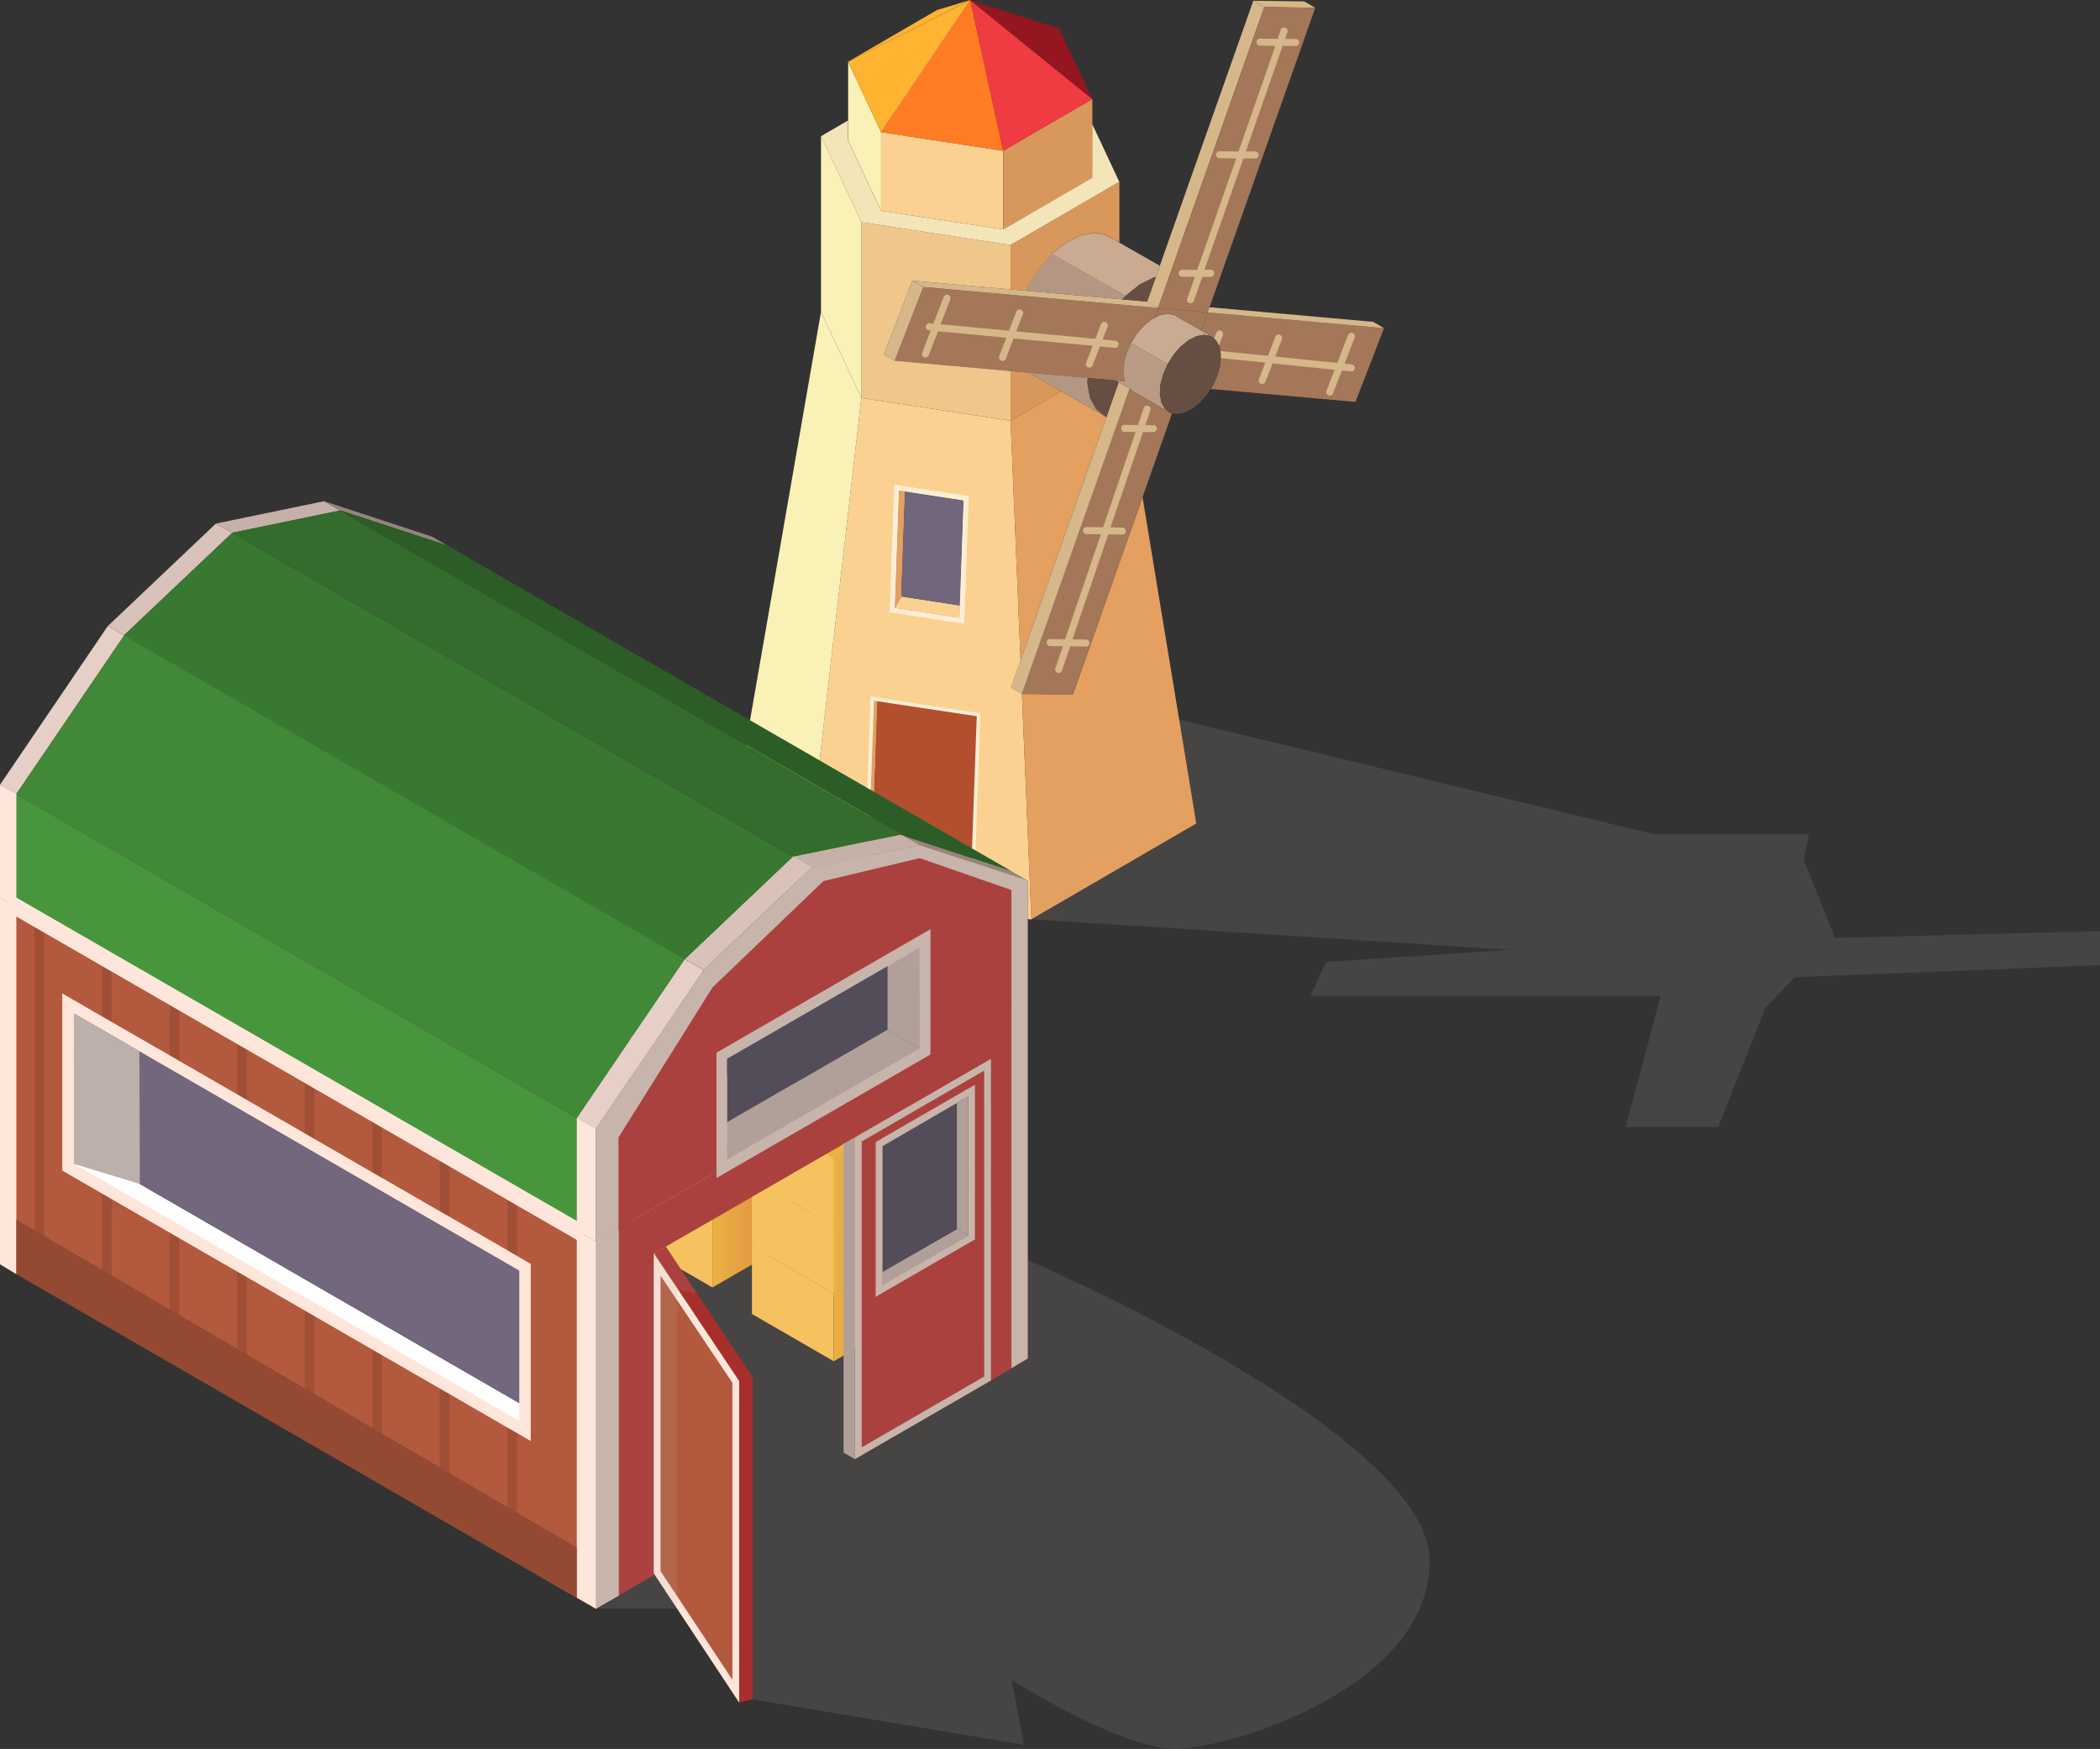 <svg xmlns="http://www.w3.org/2000/svg" xmlns:xlink="http://www.w3.org/1999/xlink" width="70.025" height="58.315" viewBox="0 0 70.025 58.315"><rect x="0" y="0" width="70.025" height="58.315" fill="#333333" stroke="none"/><defs><style>.a,.ar{fill:#bdb0aa;mix-blend-mode:multiply;isolation:isolate;}.a{opacity:0.15;}.b{fill:#a47758;}.c{fill:#cbaa92;}.d{fill:#b99b85;}.e{fill:#d6b78a;}.f{fill:#f0c78b;}.g{fill:#b49782;}.h{fill:#d9985b;}.i{fill:#664e43;}.j{fill:#fbd192;}.k{fill:#e4a060;}.l{fill:#faf1b6;}.m{fill:#f3e5b7;}.n{fill:#b34f2f;}.o{fill:#72667c;}.p{fill:#ff7c24;}.q{fill:#feb331;}.r{fill:#ef3b42;}.s{fill:#931620;}.t{fill:#fceed4;}.u{fill:#ffc552;}.v{fill:url(#a);}.w{fill:#f3b233;}.x{fill:#a82e2c;}.y{fill:#b3593d;}.z{fill:#fff;}.aa{fill:#af9e97;}.ab{fill:#413c4b;}.ac{fill:#47963d;}.ad{fill:#d8c2b9;}.ae{fill:#387831;}.af{fill:#e6cfc6;}.ag{fill:#418938;}.ah{fill:#c5b1a9;}.ai{fill:#336c2c;}.aj{fill:#93857e;}.ak{fill:#2c5d26;}.al{fill:#8c796f;}.am{fill:#72677c;}.an{fill:#ffe6db;}.ao{fill:#c9b6ad;}.ap{fill:#a04f36;}.aq{fill:#934932;}</style><linearGradient id="a" y1="0.5" x2="1" y2="0.5" gradientUnits="objectBoundingBox"><stop offset="0" stop-color="#f3b233"/><stop offset="1" stop-color="#df7a2a"/></linearGradient></defs><g transform="translate(1809.994 -28.873)"><g transform="translate(-1785.181 28.873)"><path class="a" d="M168.764,158.287l15.986,1.021-6.162.4-.523,1.134h11.684l-1.163,4.368h3.081l1.57-3.971.988-1.021,10.173-.4v-1.134l-8.836.227-1.046-2.609.174-.851h-5.174L173.3,151.536Z" transform="translate(-159.185 -127.637)"/><g transform="translate(0)"><path class="b" d="M158.631,92.768l-.117.33-.081.04-.263.21-.241.273-.2.319-.15.342-.088.342-.019.319.049.27h-.008l-.256-.023-.977-.087-.372-.033-.922-.082-.54-.048-.089-.008-.645-.058-3.864-.345.954-2.459Z" transform="translate(-144.828 -82.5)"/><path class="c" d="M185.211,96.522l-.221-.045-.252.045-.266.132-.262.21-.24.274-.2.319-1.22-.7.2-.319.241-.273.263-.21.081-.04.186-.092.253-.044.221.046.9.515Z" transform="translate(-169.648 -85.315)"/><path class="d" d="M182.367,102.156l-1.22-.7-.131-.1-.365-.209-.044-.033-.016-.029.256.023h.008l-.049-.27.019-.319.088-.342.15-.342,1.22.7-.15.342-.088.342-.019.319.05.274.116.211Z" transform="translate(-168.162 -88.394)"/><path class="e" d="M149.652,91.406l-.954,2.459-.365-.211.954-2.459Z" transform="translate(-143.678 -81.837)"/><path class="f" d="M146.938,85.055l-.954,2.459.365.211,3.864.345v1.656l-4.975-.761V83.106l4.975.761v1.481Z" transform="translate(-141.329 -75.697)"/><path class="e" d="M160.486,92.105l-7.829-.7-.365-.211,3.275.292.511.046.394.035,1.633.146,1.189.106h0l.826.073Z" transform="translate(-146.683 -81.837)"/><path class="e" d="M188.686,52.673l-3.541,10.034-.365-.211.29-.821.09-.253.043-.123,3.118-8.836Z" transform="translate(-171.342 -52.438)"/><path class="g" d="M171.321,88.89l-.1.115h0L170.03,88.9l-1.633-.146L168,88.717l.067-.153.367-.581.437-.5Z" transform="translate(-158.608 -79.021)"/><path class="h" d="M169.512,77.521v2.024l-.426-.244-.4-.083-.459.082-.484.24-.477.382-.437.5-.367.581-.067.153-.511-.046V79.628Z" transform="translate(-156.999 -71.458)"/><path class="c" d="M175.213,85.662l-.043.123-.09.253-.054.009-.484.24-.477.383-2.446-1.4.477-.382.484-.24.459-.082.4.083.426.244Z" transform="translate(-161.352 -76.802)"/><path class="e" d="M199.837,52.673l-.365-.211,1.7.023.365.211Z" transform="translate(-182.493 -52.438)"/><path class="b" d="M189.835,53.336l1.7.023-3.524,9.986-.061.173-1.655-.148Z" transform="translate(-172.491 -53.101)"/><path class="b" d="M187.581,95.119l-.214.608-.9-.515-.221-.046L186,95.21l-.186.092.117-.33Z" transform="translate(-172.124 -84.703)"/><path class="b" d="M198.365,96.11l-.954,2.459-4.828-.431.09-.142.15-.342.087-.343.019-.319-.05-.274-.116-.21-.174-.132-.319-.183.214-.608Z" transform="translate(-177.027 -85.168)"/><path class="e" d="M193.221,94.868l5.455.487.365.211-5.88-.525Z" transform="translate(-177.703 -84.624)"/><path class="b" d="M172.46,106.959l-.99,2.806-2.322,6.579-1.7-.023h0l3.591-10.176.131.1,1.22.7Z" transform="translate(-158.188 -93.184)"/><path class="e" d="M169.892,105.486,166.3,115.662l-.365-.211.321-.908,2.863-8.114h0l.406-1.153Z" transform="translate(-157.039 -92.524)"/><path class="i" d="M177.54,104.806l-.406,1.153h0l-.02,0-.317-.241-.212-.383-.091-.5.01-.174.977.087.016.029Z" transform="translate(-165.052 -92.054)"/><path class="j" d="M144.7,117.287h0l-.366-.211.321-.909-.333-7.988-4.976-.762-1.87,16.229,1.941.3.059.009.234-6.507.178.026,3.368.516-.218,6.057-.014.453.059.009,1.934.3Zm-4.1-6.781.2.031,1.952.3-.124,3.5-.016.417-2.154-.328Z" transform="translate(-135.437 -94.149)"/><path class="g" d="M171.091,105.414l-1.486-.853-.961-.552-.086-.065.089.008.54.048.922.082.372.033-.01.174.091.5.212.383Z" transform="translate(-159.03 -91.514)"/><path class="h" d="M167.574,104.38l-1.691.982v-1.656l.645.058.086.065Z" transform="translate(-156.999 -91.332)"/><path class="i" d="M182.467,90.69l-.29.821-.826-.073.1-.115.477-.383.484-.24Z" transform="translate(-168.739 -81.453)"/><path class="k" d="M173.272,132.042l-5.5,3.193-.313-7.512,1.7.023,2.322-6.58Z" transform="translate(-158.195 -104.585)"/><path class="k" d="M169.079,107.36l-2.863,8.114-.333-7.989,1.691-.982,1.486.853Z" transform="translate(-156.999 -93.455)"/><path class="l" d="M131.056,114.613l-2.039-4.346,2.563-14.751,1.346,2.868Z" transform="translate(-129.017 -85.117)"/><path class="l" d="M141,79.931l-1.346-2.868V71.2L141,74.072Z" transform="translate(-137.09 -66.663)"/><path class="l" d="M143.4,60.9l1.1,2.348v2.622l-1.1-2.348V60.9Z" transform="translate(-139.932 -58.84)"/><path class="j" d="M147.969,70.64l4.073.623v2.622l-4.073-.623Z" transform="translate(-143.402 -66.235)"/><path class="h" d="M164.87,67.793l2.971-1.725V68.69l-2.971,1.725Z" transform="translate(-156.23 -62.765)"/><path class="m" d="M148.7,69.153l.9,1.923-3.629,2.107L141,72.422l-1.346-2.868.9-.524v.662l1.1,2.348,4.073.623,2.971-1.725Z" transform="translate(-137.09 -65.013)"/><path class="k" d="M146.184,149.052l0,.059-.216,6-.131.286-.063.138.234-6.507Z" transform="translate(-141.734 -125.731)"/><path class="n" d="M149.948,155.707l-3.369-.515.217-6.057,3.369.515Z" transform="translate(-142.347 -125.813)"/><path class="k" d="M149.869,124.151l.14-3.917.2.031-.125,3.5Z" transform="translate(-144.844 -103.878)"/><path class="j" d="M152.023,135.6l-2.154-.33.217-.386,1.952.3Z" transform="translate(-144.844 -114.996)"/><path class="o" d="M150.767,123.861l.125-3.5,1.952.3-.125,3.5Z" transform="translate(-145.526 -103.975)"/><path class="p" d="M147.969,56.767l4.073.623-1.1-5.028-2.971,4.4Z" transform="translate(-143.402 -52.362)"/><path class="q" d="M143.4,54.419l1.1,2.348,2.971-4.4Z" transform="translate(-139.932 -52.362)"/><path class="r" d="M161.4,57.39l2.971-1.725-4.073-3.3Z" transform="translate(-152.76 -52.362)"/><path class="s" d="M163.269,53.317l1.1,2.348-4.073-3.3Z" transform="translate(-152.76 -52.362)"/><path class="q" d="M146.368,52.694,143.4,54.419l4.073-2.057Z" transform="translate(-139.932 -52.362)"/><path class="t" d="M149.465,119.623l2.154.329-.14,3.917-2.154-.33.14-3.917Zm-.161-.194-.007.188-.14,3.917-.005.149.147.022,2.154.33.186.028.007-.188.14-3.917.005-.149-.147-.023-2.154-.329-.186-.028Z" transform="translate(-144.3 -103.267)"/><g transform="translate(5.928 0.903)"><path class="e" d="M198.993,99.457l-.237-.024.338-.87a.117.117,0,0,0-.219-.085l-.361.93-2.07-.211.223-.574a.117.117,0,1,0-.219-.085l-.246.634-1.554-.158a.117.117,0,0,0-.024.233l1.49.152-.214.553a.117.117,0,0,0,.067.152.113.113,0,0,0,.042.008.117.117,0,0,0,.109-.075l.238-.612,2.07.211-.272.7a.117.117,0,0,0,.067.152.114.114,0,0,0,.042.008.117.117,0,0,0,.109-.075l.295-.76.3.031h.012a.117.117,0,0,0,.012-.234Z" transform="translate(-184.663 -88.21)"/><path class="e" d="M159.311,94.833l-.222.572a.117.117,0,0,0,.067.152.115.115,0,0,0,.042.008.118.118,0,0,0,.109-.075l.246-.634.49.046h.011a.117.117,0,0,0,.011-.234l-.424-.04.167-.43a.117.117,0,1,0-.219-.085l-.191.491-2.636-.249.222-.572a.117.117,0,1,0-.219-.085l-.246.634-2.279-.215.321-.827a.117.117,0,1,0-.219-.085L154,94.1l-.128-.012a.117.117,0,1,0-.022.233l.062.006-.287.74a.117.117,0,0,0,.067.152.113.113,0,0,0,.042.008.117.117,0,0,0,.109-.075l.311-.8,2.279.215-.237.611a.117.117,0,0,0,.067.152.113.113,0,0,0,.042.008.117.117,0,0,0,.109-.075l.261-.673Z" transform="translate(-153.616 -84.209)"/><path class="e" d="M192.427,98.093a.118.118,0,0,0-.152.067l-.654,1.686a.117.117,0,0,0,.067.152.119.119,0,0,0,.042.008.117.117,0,0,0,.109-.075l.654-1.686A.118.118,0,0,0,192.427,98.093Z" transform="translate(-182.456 -87.969)"/><path class="e" d="M190.21,64.433h0a.117.117,0,0,0,0-.234l-.21,0,1.3-3.717.391.005h0a.117.117,0,0,0,0-.234l-.313,0,1.229-3.523.435.006h0a.117.117,0,0,0,0-.234l-.357,0,.079-.226a.117.117,0,1,0-.221-.077l-.1.3-.589-.008h0a.117.117,0,0,0,0,.234l.511.007-1.229,3.523-.633-.009h0a.117.117,0,0,0,0,.234l.555.007-1.3,3.717-.5-.007h0a.117.117,0,0,0,0,.234l.421.006-.253.724a.118.118,0,0,0,.072.149.12.12,0,0,0,.039.007.117.117,0,0,0,.111-.079l.279-.8Z" transform="translate(-180.578 -56.107)"/><path class="e" d="M174.419,109.125l-.27,0,.17-.5a.117.117,0,0,0-.222-.076l-.194.571-.44-.006a.109.109,0,0,0-.119.116.117.117,0,0,0,.115.119l.364,0-1.082,3.179-.555-.007h0a.117.117,0,0,0,0,.234l.479.007-1.191,3.5-.5-.007h0a.117.117,0,0,0,0,.234l.424.006-.25.734a.117.117,0,0,0,.073.149.115.115,0,0,0,.038.006.117.117,0,0,0,.111-.08l.274-.806.522.007h0a.117.117,0,0,0,0-.234l-.446-.006,1.191-3.5.467.006h0a.117.117,0,0,0,0-.234l-.391-.005,1.082-3.179.347,0h0a.117.117,0,0,0,0-.234Z" transform="translate(-166.698 -95.85)"/></g><path class="i" d="M188.586,99.34l-.019.319-.087.343-.15.342-.09.142-.112.177-.24.274-.262.21-.266.132-.252.045-.153-.032-.068-.014-.174-.132-.116-.211-.05-.274.019-.319.088-.342.15-.342.2-.319.24-.274.262-.21.266-.132.252-.045.221.045.174.132.116.21Z" transform="translate(-172.683 -87.517)"/><g transform="translate(3.979 23.227)"><path class="t" d="M149.428,149.3l-.234,6.568h0l-.117-.02.229-6.45L146,148.9l-.12-.019-.227,6.3-.063.138-.059-.009.237-6.565Z" transform="translate(-145.528 -148.744)"/></g></g></g><g transform="translate(-1809.994 45.585)"><g transform="translate(0)"><g transform="translate(21.031 20.807)"><path class="u" d="M99.963,216.216l-2.726-1.574v-2.259l2.726,1.574Z" transform="translate(-97.237 -210.808)"/><path class="v" d="M109.713,214.642l-2.726,1.574v-2.259l2.726-1.574Z" transform="translate(-104.26 -210.808)"/><path class="w" d="M99.963,209.9l-2.726-1.574,2.726-1.574,2.726,1.574Z" transform="translate(-97.237 -206.753)"/></g><g transform="translate(21.031 18.548)"><path class="u" d="M99.963,208.138l-2.726-1.574V204.3l2.726,1.574Z" transform="translate(-97.237 -202.73)"/><path class="v" d="M109.713,206.563l-2.726,1.574v-2.259l2.726-1.574Z" transform="translate(-104.26 -202.73)"/><path class="w" d="M99.963,201.824l-2.726-1.574,2.726-1.574,2.726,1.574Z" transform="translate(-97.237 -198.675)"/></g><g transform="translate(21.031 16.289)"><path class="u" d="M99.963,200.059l-2.726-1.574v-2.259l2.726,1.574Z" transform="translate(-97.237 -194.652)"/><path class="v" d="M109.713,198.485l-2.726,1.574V197.8l2.726-1.574Z" transform="translate(-104.26 -194.652)"/><path class="w" d="M99.963,193.745l-2.726-1.574,2.726-1.574,2.726,1.574Z" transform="translate(-97.237 -190.597)"/></g><g transform="translate(25.074 23.268)"><path class="u" d="M114.42,225.018l-2.726-1.574v-2.259l2.726,1.574Z" transform="translate(-111.694 -219.611)"/><path class="v" d="M124.17,223.444l-2.726,1.574v-2.259l2.726-1.574Z" transform="translate(-118.717 -219.611)"/><path class="w" d="M114.42,218.7l-2.726-1.574,2.726-1.574,2.726,1.574Z" transform="translate(-111.694 -215.556)"/></g><g transform="translate(25.074 21.009)"><path class="u" d="M114.42,216.94l-2.726-1.574v-2.259l2.726,1.574Z" transform="translate(-111.694 -211.533)"/><path class="v" d="M124.17,215.366l-2.726,1.574v-2.259l2.726-1.574Z" transform="translate(-118.717 -211.533)"/><path class="w" d="M114.42,210.626l-2.726-1.574,2.726-1.574,2.726,1.574Z" transform="translate(-111.694 -207.478)"/></g><g transform="translate(25.074 18.75)"><path class="u" d="M114.42,208.862l-2.726-1.574v-2.259l2.726,1.574Z" transform="translate(-111.694 -203.454)"/><path class="v" d="M124.17,207.287l-2.726,1.574V206.6l2.726-1.574Z" transform="translate(-118.717 -203.454)"/><path class="w" d="M114.42,202.548l-2.726-1.574,2.726-1.574,2.726,1.574Z" transform="translate(-111.694 -199.399)"/></g><path class="x" d="M100.095,221.436l.373-.215,2.9,4.378-.449.1Z" transform="translate(-78.264 -196.369)"/><path class="x" d="M95.4,199.368l-.373.215L95,199.6v10.724l-1.936,1.118V199.2l4.207-2.429,6.778-3.913,3.422-1.975h0V203.1l-1.226.733V193.108l-4.538,2.62-.374.216-4.374,2.526Z" transform="translate(-73.199 -174.515)"/><path class="y" d="M36.7,190.3l.324.188v0Zm-.734-.647-.272.065,1.006.582v-.223Zm-5.7-3.068,1.928,1.115.324.185-.324-.188ZM41.5,190.853l-.234-.136-.013-.008-1.975-1.14-.324-.185-.454-.264-1.474-.851-.324-.188-.185-.106-1.746-1.006-.307-.18-.014-.008-.084-.049-1.847-1.063-.324-.188-1.928-1.115-.288-.166-.035-.019-1.928-1.115-.324-.185-1.931-1.115-.321-.188L23.5,180.465l-.324-.188-.6-.348v0l-.237-.136-.307-.177v12.223l.544.315.6.351.324.185,1.866,1.077.065.038.321.188,1.931,1.115.324.188,1.928,1.115.324.188,1.928,1.115.324.188,1.931,1.115.321.188,1.931,1.115.324.188,1.928,1.115.324.185,1.757,1.017.231.133.634.367V191.084Zm-2.546,6.207-1.928-1.112-.324-.188-1.931-1.112-.321-.188-1.931-1.115-.324-.185-1.928-1.115-.324-.185-.3-.174-1.629-.941-.324-.188-1.931-1.112-.321-.188L24.3,188.6v-5.459l.713.411.419.242.321.188,1.931,1.112.324.188.043.025,1.885,1.088.324.188,1.928,1.115.324.185L34.445,189l.321.185.925.533,1.006.582.324.188L38.95,191.6l.324.188.267.152V197.4l-.267-.155Z" transform="translate(-22.031 -166.397)"/><path class="z" d="M22.029,179.53v0Z" transform="translate(-22.029 -166.312)"/><path class="x" d="M107.47,174.542v3.72l-3.422,1.975V176.47l-1.259.727-5.519,3.187v3.767l-4.207,2.429V182.82l3.6-5.3,3.6-3.415,3.6-.744Z" transform="translate(-73.199 -161.893)"/><path class="x" d="M125.745,200.427l-1.782,1.028v10.725l4.539-2.622V198.833Zm2,4.3-1.757,1.015-1.1.636V201.74l.552-.318.549-.318,1.382-.8.375-.218Z" transform="translate(-95.458 -180.241)"/><path class="aa" d="M114.884,196.077l-6.778,3.913v-1.453l5.52-3.187Z" transform="translate(-84.035 -177.732)"/><path class="aa" d="M123,218.931l-.374-.216V208.424l.374-.216Z" transform="translate(-94.497 -186.994)"/><path class="aa" d="M129.1,188.244l-1.259-.727V185.2l1.259-.727Z" transform="translate(-98.254 -169.899)"/><path class="ab" d="M113.626,187.075v2.314l-5.52,3.187v-2.314Z" transform="translate(-84.035 -171.771)"/><path class="ac" d="M41.893,177.642V181.4l-.647-.374L22.029,169.933v-3.759l.545.314,18.685,10.788Z" transform="translate(-22.029 -156.715)"/><path class="ad" d="M39.048,135.321l-3.6,3.409,0,.006-.541-.312,3.6-3.415Z" transform="translate(-31.306 -134.266)"/><path class="ad" d="M107.922,175.11l-3.6,3.415-.63-.364,3.584-3.4.034-.007Z" transform="translate(-80.854 -162.897)"/><path class="ae" d="M59.153,146.927l-.034.007-3.584,3.4L36.841,139.539l0-.006,3.6-3.409Z" transform="translate(-32.699 -135.068)"/><path class="af" d="M26.171,147.533l-3.6,5.294v.008l-.545-.314,3.6-5.3Z" transform="translate(-22.029 -143.062)"/><path class="af" d="M95.032,187.3l-3.6,5.3-.634-.366,3.588-5.281.017-.017Z" transform="translate(-71.566 -171.668)"/><path class="ag" d="M46.268,159.13l-.017.017-3.588,5.281L23.977,153.64v-.008l3.6-5.294Z" transform="translate(-23.432 -143.866)"/><path class="ah" d="M51.922,132.657l-3.59.742-.006.005-.539-.311,3.6-.744Z" transform="translate(-40.584 -132.349)"/><path class="ai" d="M72.1,144.3l-.107-.035L68.427,145,49.715,134.2l.006-.005,3.59-.742Z" transform="translate(-41.973 -133.143)"/><path class="aj" d="M64.778,133.824l-3.567-1.169-.011,0-.534-.308,3.6,1.181Z" transform="translate(-49.862 -132.349)"/><path class="aj" d="M133.91,173.738l-3.6-1.18-.54-.312.107.035,3.495,1.146Z" transform="translate(-99.64 -161.089)"/><path class="ak" d="M84.966,145.474l-3.495-1.146-.107-.035-18.79-10.849.011,0,3.46,1.134h0l.106.035h0Z" transform="translate(-51.237 -133.137)"/><path class="ah" d="M120.844,172.468l-3.6.744-.613-.354,3.568-.737.107.035Z" transform="translate(-90.175 -160.999)"/><path class="x" d="M110.625,247.6l-.449.1V236.976l.449-.1Z" transform="translate(-85.526 -207.647)"/><path class="y" d="M102.835,226.253v10.724l-2.849-4.308v-10.66l.03-.018Z" transform="translate(-78.186 -196.923)"/><path class="aa" d="M127.255,220.565l2.483-1.434.374.216L127.255,221Z" transform="translate(-97.829 -194.863)"/><path class="ab" d="M129.738,208.306l-2.483,1.434v-4.2l2.483-1.434Z" transform="translate(-97.829 -184.038)"/><path class="aa" d="M136.134,207.749v-4.2l.374-.216v4.635Z" transform="translate(-104.226 -183.481)"/><path class="z" d="M45.387,219.5l-15.238-8.8.714-.412,14.524,8.386Z" transform="translate(-27.878 -188.491)"/><path class="al" d="M30.149,197.7v-5.459l.714.412v4.635Z" transform="translate(-27.878 -175.49)"/><path class="am" d="M32.7,198.346v-4.635L47.227,202.1v4.635Z" transform="translate(-29.718 -176.552)"/><path class="an" d="M90.8,205.876v3.751l.634.374v-3.759Z" transform="translate(-71.566 -185.315)"/><path class="an" d="M22.574,166.48v3.768l-.545-.314v-3.759Z" transform="translate(-22.029 -156.715)"/><path class="ao" d="M93.823,186.205v-3.1l3.134-5,3.7-3.547,3.207-.764,3.063,1.062V190.8l.541-.323V174.542l-3.6-1.18-3.6.744-3.6,3.415-3.6,5.3v3.759Z" transform="translate(-73.199 -161.893)"/><path class="ao" d="M129.413,202.122l-1.643.949-1.061.612-.152.09-.114.065V209l.34-.2.987-.571,1.869-1.08.114-.065v-5.157Zm.114,4.831-1.757,1.015-1.1.636v-4.635l.552-.318.549-.318,1.382-.8.375-.218Z" transform="translate(-97.244 -182.469)"/><g transform="translate(23.892 14.27)"><path class="ao" d="M107.647,188.366v2.258l.177-.1v-2.258Zm1.572-1.882-1.662.96-.09.052v4.178l1.183-.683.275-.158.308-.18.767-.441.06-.035,2.668-1.539,1.784-1.031.09-.051v-4.178Zm5.026.865-1.874,1.082-2.312,1.336-.413.239-1,.574-.082.049-.2.114-.547.315V187.7l1.749-1.009,3.593-2.075,1.08-.623Z" transform="translate(-107.467 -183.378)"/></g><path class="ao" d="M125.745,200.427l-1.782,1.028v10.725l4.539-2.622V198.833Zm2.532,9-4.085,2.361v-10.2l.152-.087,1.626-.941,2.306-1.333Zm-4.249-7.73-.065.035v2.184l.065.038.163-.1V201.6Z" transform="translate(-95.458 -180.241)"/><path class="an" d="M100.8,223.263l-.813-1.213v10.662l.78,1.18,2.067,3.128V226.3Zm1.809,13-1.841-2.785-.555-.838v-9.852l.555.827,1.841,2.744Z" transform="translate(-78.187 -196.966)"/><path class="an" d="M22.574,179.931v12.24l-.545-.331V179.616Z" transform="translate(-22.029 -166.398)"/><path class="an" d="M90.8,219.291v12.247l.634.367.759-.438V219.291l-.759.374Z" transform="translate(-71.566 -194.978)"/><path class="ao" d="M93.063,219.665V231.9l.759-.438V219.291Z" transform="translate(-73.199 -194.978)"/><path class="ap" d="M26.461,182.175V194.4l-.323-.187V181.989Z" transform="translate(-24.989 -168.107)"/><path class="ap" d="M34.518,186.826v2.218l-.323-.187V186.64Z" transform="translate(-30.793 -171.458)"/><path class="ap" d="M34.195,214.1l.323.186v4.549l-.323-.187Z" transform="translate(-30.793 -191.236)"/><path class="ap" d="M42.573,191.477V193.7l-.323-.187v-2.218Z" transform="translate(-36.595 -174.808)"/><path class="ap" d="M42.25,218.747l.323.186v4.55l-.323-.187Z" transform="translate(-36.595 -194.586)"/><path class="ap" d="M50.63,196.128v2.218l-.323-.186v-2.218Z" transform="translate(-42.399 -178.158)"/><path class="ap" d="M50.307,223.4l.323.187v4.552l-.323-.187Z" transform="translate(-42.399 -197.937)"/><path class="ap" d="M58.686,200.78V203l-.323-.186v-2.218Z" transform="translate(-48.203 -181.51)"/><path class="ap" d="M58.363,228.05l.323.186v4.554l-.323-.187Z" transform="translate(-48.203 -201.288)"/><path class="ap" d="M66.741,205.431v2.218l-.323-.186v-2.218Z" transform="translate(-54.005 -184.86)"/><path class="ap" d="M66.418,232.7l.323.186v4.556l-.323-.187Z" transform="translate(-54.005 -204.638)"/><path class="ap" d="M74.8,210.082V212.3l-.323-.187V209.9Z" transform="translate(-59.809 -188.21)"/><path class="ap" d="M74.475,237.352l.323.187V242.1l-.323-.187Z" transform="translate(-59.809 -207.988)"/><path class="ap" d="M82.853,214.733v2.219l-.323-.187v-2.218Z" transform="translate(-65.612 -191.561)"/><path class="ap" d="M82.53,242l.323.187v4.56l-.323-.187Z" transform="translate(-65.612 -211.339)"/><path class="aq" d="M23.977,219.829l18.685,10.787v-1.673L23.977,218.012Z" transform="translate(-23.432 -194.057)"/><g transform="translate(0.17 13.157)"><rect class="an" width="0.549" height="22.121" transform="translate(0 0.476) rotate(-60.018)"/></g><g transform="translate(2.076 16.411)"><path class="an" d="M44.619,199.788,44.3,199.6l-1.928-1.115-.324-.185-.734-.424-1.2-.691L39.791,197l-1.931-1.115-.324-.188-1.928-1.112-.324-.188-1.692-.977-.237-.136-.324-.188L31.1,191.985l-.321-.185-1.327-.767v5.907l1.327.767.321.185,1.931,1.115.324.188,1.4.808.525.3.324.188,1.928,1.112.324.188,1.931,1.115.321.185,1.931,1.115.324.185,1.928,1.115.324.185.46.267v-5.907Zm.074,5.5-9.482-5.472-5.369-3.1V191.7l.52.3,1.665.963,1.18.68,7.558,4.365,3.928,2.268Z" transform="translate(-29.453 -191.033)"/></g></g><path class="a" d="M93.063,198.82H95.78V188.185l.643.1,1.874,2.833v10.724l9.051,1.518-.42-2.171s3.582,2.278,5.416,2.3,8.565-2.04,8.523-6.294-13.4-10-13.4-10V174.542l-3.6-1.18-3.6.744-3.6,3.415-3.6,5.3v16Z" transform="translate(-73.199 -161.893)"/><path class="ar" d="M30.842,198.449l2.2.67-.016-4.42-2.185-1.262Z" transform="translate(-28.378 -176.354)"/></g></g></svg>